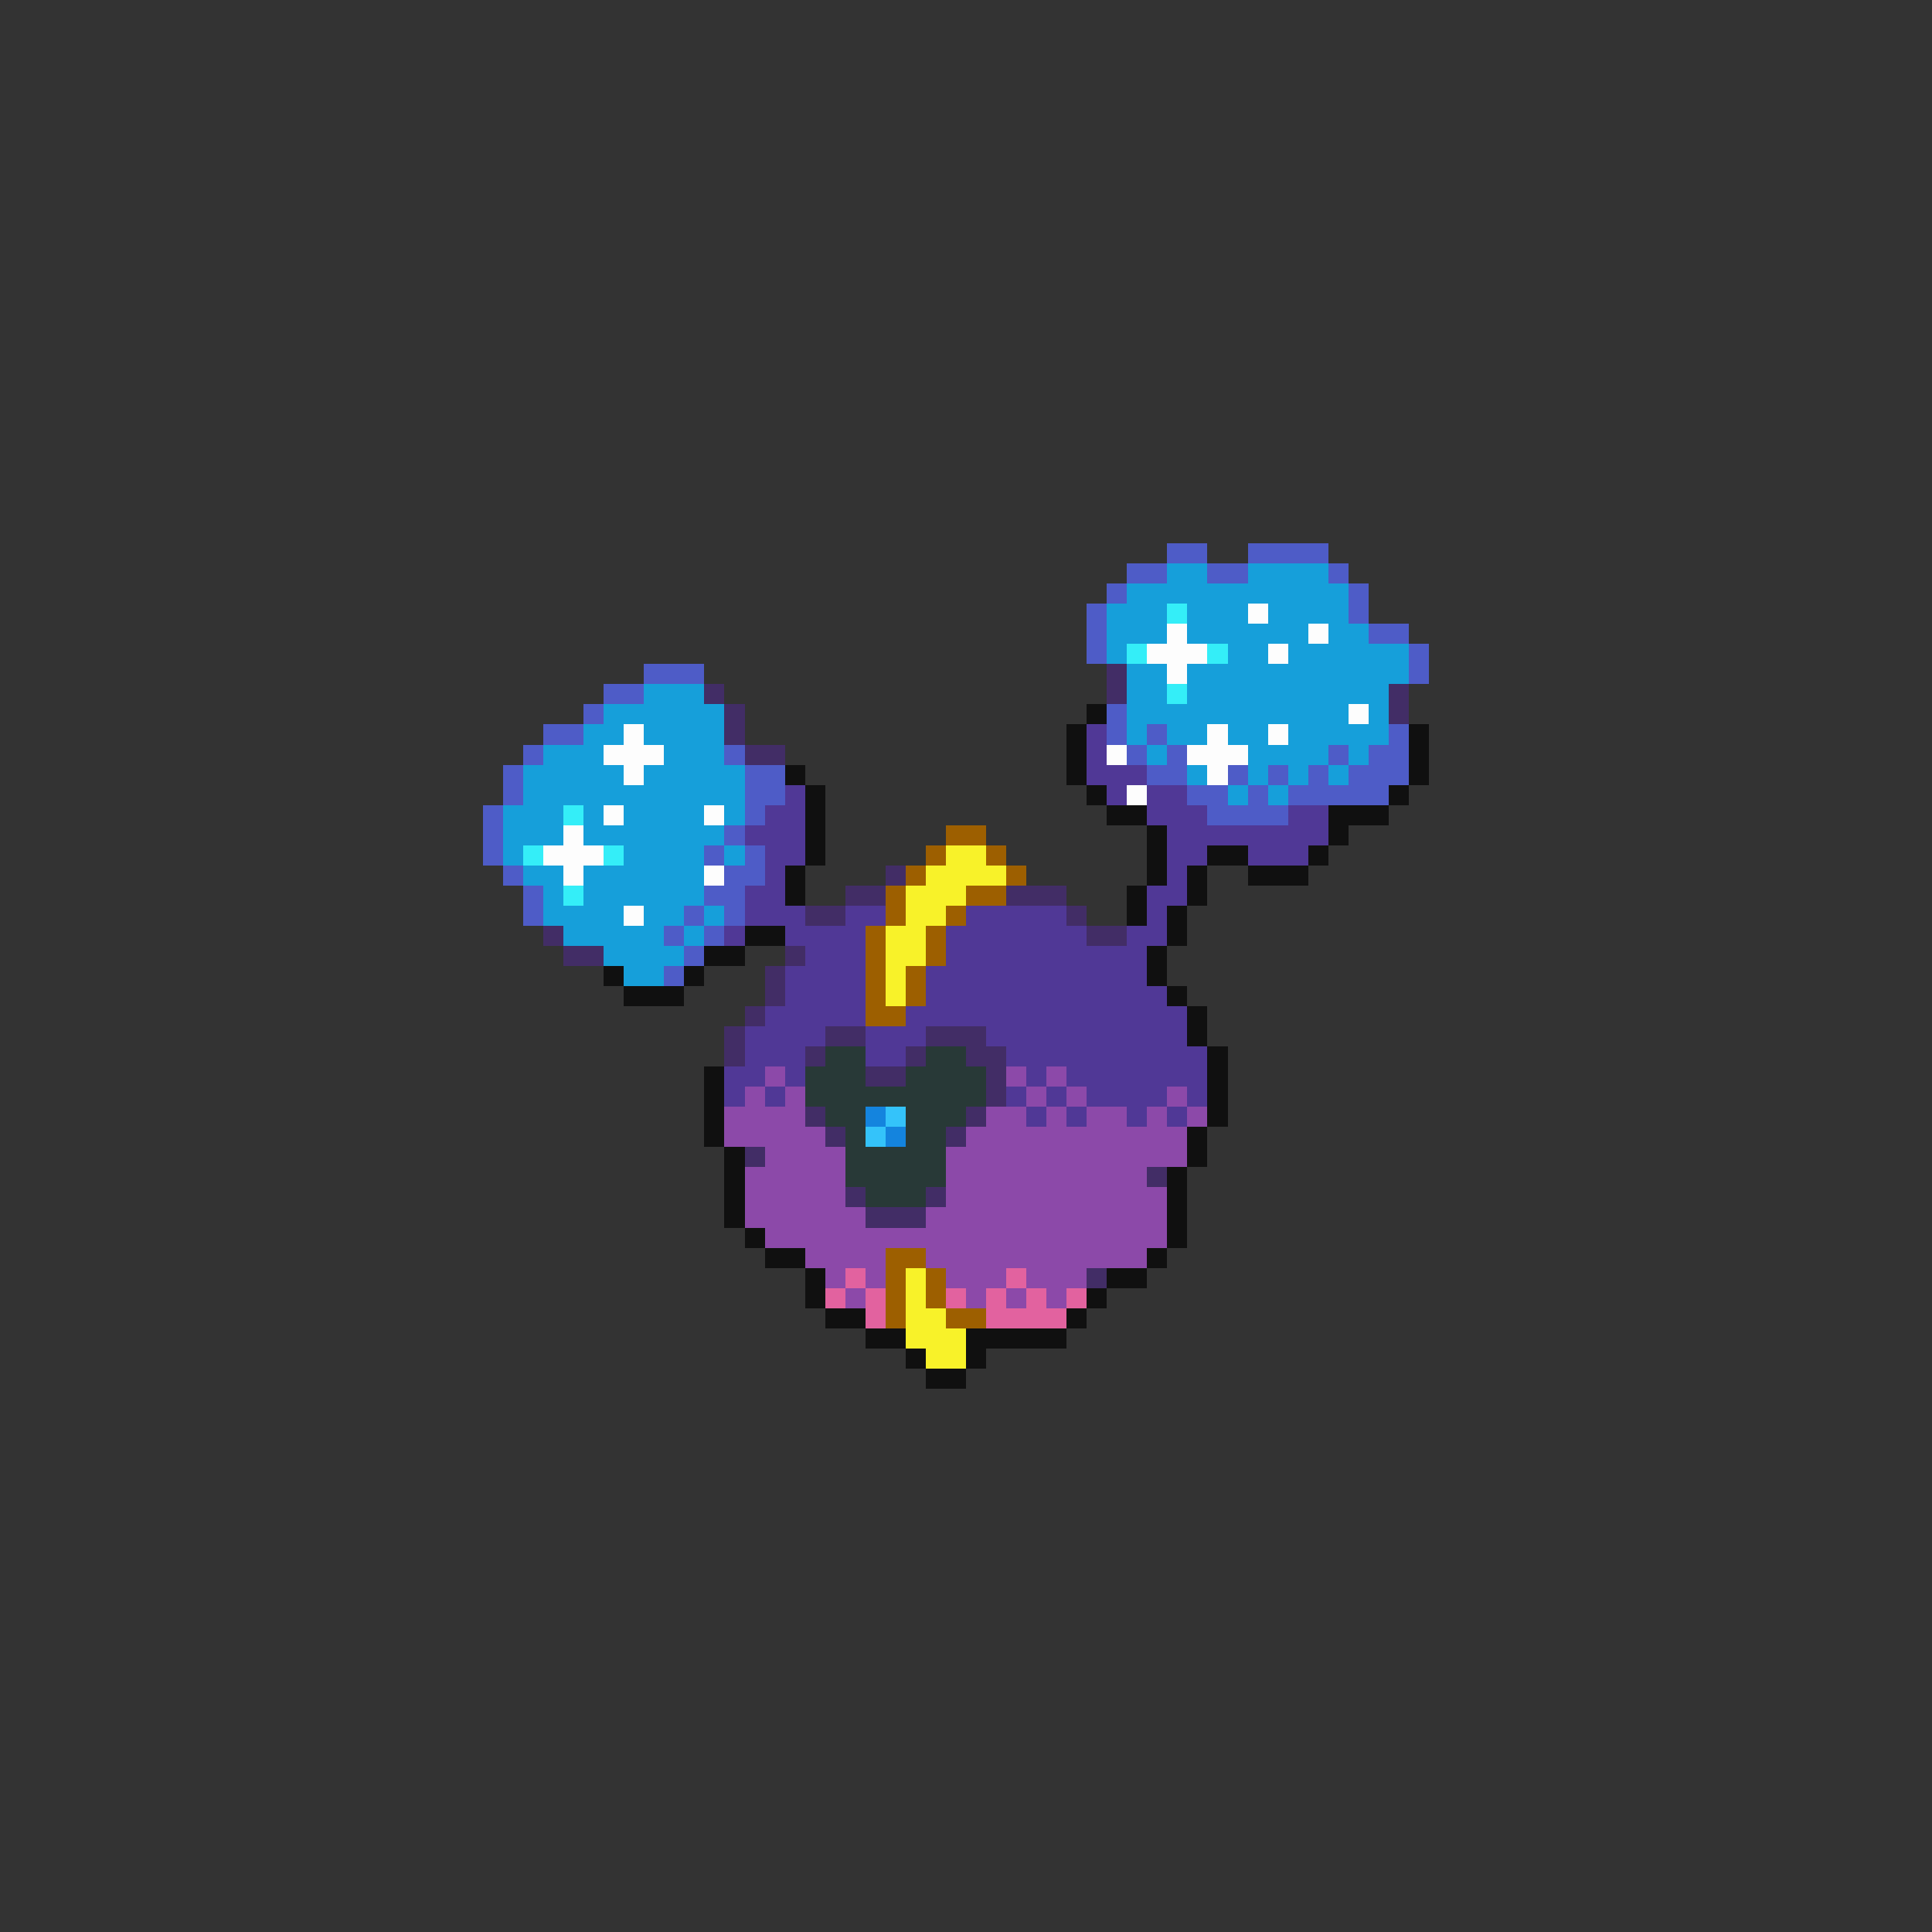 <svg xmlns="http://www.w3.org/2000/svg" viewBox="0 -0.5 96 96" shape-rendering="crispEdges">
<rect x="0" y="-0.5" width="96" height="96" fill="#333333" stroke="none"/>
<path stroke="#4e5cc7" d="M58 27h2M62 27h4M56 28h2M60 28h2M66 28h1M55 29h1M67 29h1M54 30h1M67 30h1M54 31h1M68 31h2M54 32h1M70 32h1M32 33h3M70 33h1M30 34h2M29 35h1M55 35h1M27 36h2M55 36h1M57 36h1M69 36h1M26 37h1M36 37h1M56 37h1M58 37h1M66 37h1M68 37h2M25 38h1M37 38h2M57 38h2M61 38h1M63 38h1M65 38h1M67 38h3M25 39h1M37 39h2M59 39h2M62 39h1M64 39h5M24 40h1M37 40h1M60 40h4M24 41h1M36 41h1M24 42h1M35 42h1M37 42h1M25 43h1M36 43h2M26 44h1M35 44h2M26 45h1M34 45h1M36 45h1M33 46h1M35 46h1M34 47h1M33 48h1" />
<path stroke="#169fda" d="M58 28h2M62 28h4M56 29h11M55 30h3M59 30h3M63 30h4M55 31h3M59 31h6M66 31h2M55 32h1M61 32h2M64 32h6M56 33h2M59 33h11M32 34h3M56 34h2M59 34h10M30 35h6M56 35h11M68 35h1M29 36h2M32 36h4M56 36h1M58 36h2M61 36h2M64 36h5M27 37h3M33 37h3M57 37h1M62 37h4M67 37h1M26 38h5M32 38h5M59 38h1M62 38h1M64 38h1M66 38h1M26 39h11M61 39h1M63 39h1M25 40h3M29 40h1M31 40h4M36 40h1M25 41h3M29 41h7M25 42h1M31 42h4M36 42h1M26 43h2M29 43h6M27 44h1M29 44h6M27 45h4M32 45h2M35 45h1M28 46h5M34 46h1M30 47h4M31 48h2" />
<path stroke="#34eef8" d="M58 30h1M56 32h1M60 32h1M58 34h1M28 40h1M26 42h1M30 42h1M28 44h1" />
<path stroke="#fdfdfd" d="M62 30h1M58 31h1M65 31h1M57 32h3M63 32h1M58 33h1M67 35h1M31 36h1M60 36h1M63 36h1M30 37h3M55 37h1M59 37h3M31 38h1M60 38h1M56 39h1M30 40h1M35 40h1M28 41h1M27 42h3M28 43h1M35 43h1M31 45h1" />
<path stroke="#422d66" d="M55 33h1M35 34h1M55 34h1M69 34h1M36 35h1M69 35h1M36 36h1M37 37h2M44 43h1M42 44h2M50 44h3M40 45h2M53 45h1M27 46h1M54 46h2M28 47h2M39 47h1M38 48h1M38 49h1M37 50h1M36 51h1M41 51h2M46 51h3M36 52h1M40 52h1M45 52h1M48 52h2M43 53h2M49 53h1M49 54h1M40 55h1M48 55h1M41 56h1M47 56h1M37 57h1M57 58h1M42 59h1M46 59h1M43 60h3M54 63h1" />
<path stroke="#101010" d="M54 35h1M53 36h1M70 36h1M53 37h1M70 37h1M39 38h1M53 38h1M70 38h1M40 39h1M54 39h1M69 39h1M40 40h1M55 40h2M66 40h3M40 41h1M57 41h1M66 41h1M40 42h1M57 42h1M60 42h2M65 42h1M39 43h1M57 43h1M59 43h1M62 43h3M39 44h1M56 44h1M59 44h1M56 45h1M58 45h1M37 46h2M58 46h1M35 47h2M57 47h1M30 48h1M34 48h1M57 48h1M31 49h3M58 49h1M59 50h1M59 51h1M60 52h1M35 53h1M60 53h1M35 54h1M60 54h1M35 55h1M60 55h1M35 56h1M59 56h1M36 57h1M59 57h1M36 58h1M58 58h1M36 59h1M58 59h1M36 60h1M58 60h1M37 61h1M58 61h1M38 62h2M57 62h1M40 63h1M55 63h2M40 64h1M54 64h1M41 65h2M53 65h1M43 66h2M48 66h5M45 67h1M48 67h1M46 68h2" />
<path stroke="#503896" d="M54 36h1M54 37h1M54 38h3M39 39h1M55 39h1M57 39h2M38 40h2M57 40h3M64 40h2M37 41h3M58 41h8M38 42h2M58 42h2M62 42h3M38 43h1M58 43h1M37 44h2M57 44h2M37 45h3M42 45h2M48 45h5M57 45h1M36 46h1M39 46h4M47 46h7M56 46h2M40 47h3M47 47h10M39 48h4M46 48h11M39 49h4M46 49h12M38 50h5M45 50h14M37 51h4M43 51h3M49 51h10M37 52h3M43 52h2M50 52h10M36 53h2M39 53h1M51 53h1M53 53h7M36 54h1M38 54h1M50 54h1M52 54h1M54 54h4M59 54h1M51 55h1M53 55h1M56 55h1M58 55h1" />
<path stroke="#9d5f00" d="M47 41h2M46 42h1M49 42h1M45 43h1M50 43h1M44 44h1M48 44h2M44 45h1M47 45h1M43 46h1M46 46h1M43 47h1M46 47h1M43 48h1M45 48h1M43 49h1M45 49h1M43 50h2M44 62h2M44 63h1M46 63h1M44 64h1M46 64h1M44 65h1M47 65h2" />
<path stroke="#f8f229" d="M47 42h2M46 43h4M45 44h3M45 45h2M44 46h2M44 47h2M44 48h1M44 49h1M45 63h1M45 64h1M45 65h2M45 66h3M46 67h2" />
<path stroke="#283937" d="M41 52h2M46 52h2M40 53h3M45 53h4M40 54h9M41 55h2M45 55h3M42 56h1M45 56h2M42 57h5M42 58h5M43 59h3" />
<path stroke="#8c49a9" d="M38 53h1M50 53h1M52 53h1M37 54h1M39 54h1M51 54h1M53 54h1M58 54h1M36 55h4M49 55h2M52 55h1M54 55h2M57 55h1M59 55h1M36 56h5M48 56h11M38 57h4M47 57h12M37 58h5M47 58h10M37 59h5M47 59h11M37 60h6M46 60h12M38 61h20M40 62h4M46 62h11M41 63h1M43 63h1M47 63h3M51 63h3M42 64h1M48 64h1M50 64h1M52 64h1" />
<path stroke="#1484de" d="M43 55h1M44 56h1" />
<path stroke="#34c3fa" d="M44 55h1M43 56h1" />
<path stroke="#e2629f" d="M42 63h1M50 63h1M41 64h1M43 64h1M47 64h1M49 64h1M51 64h1M53 64h1M43 65h1M49 65h4" />
</svg>